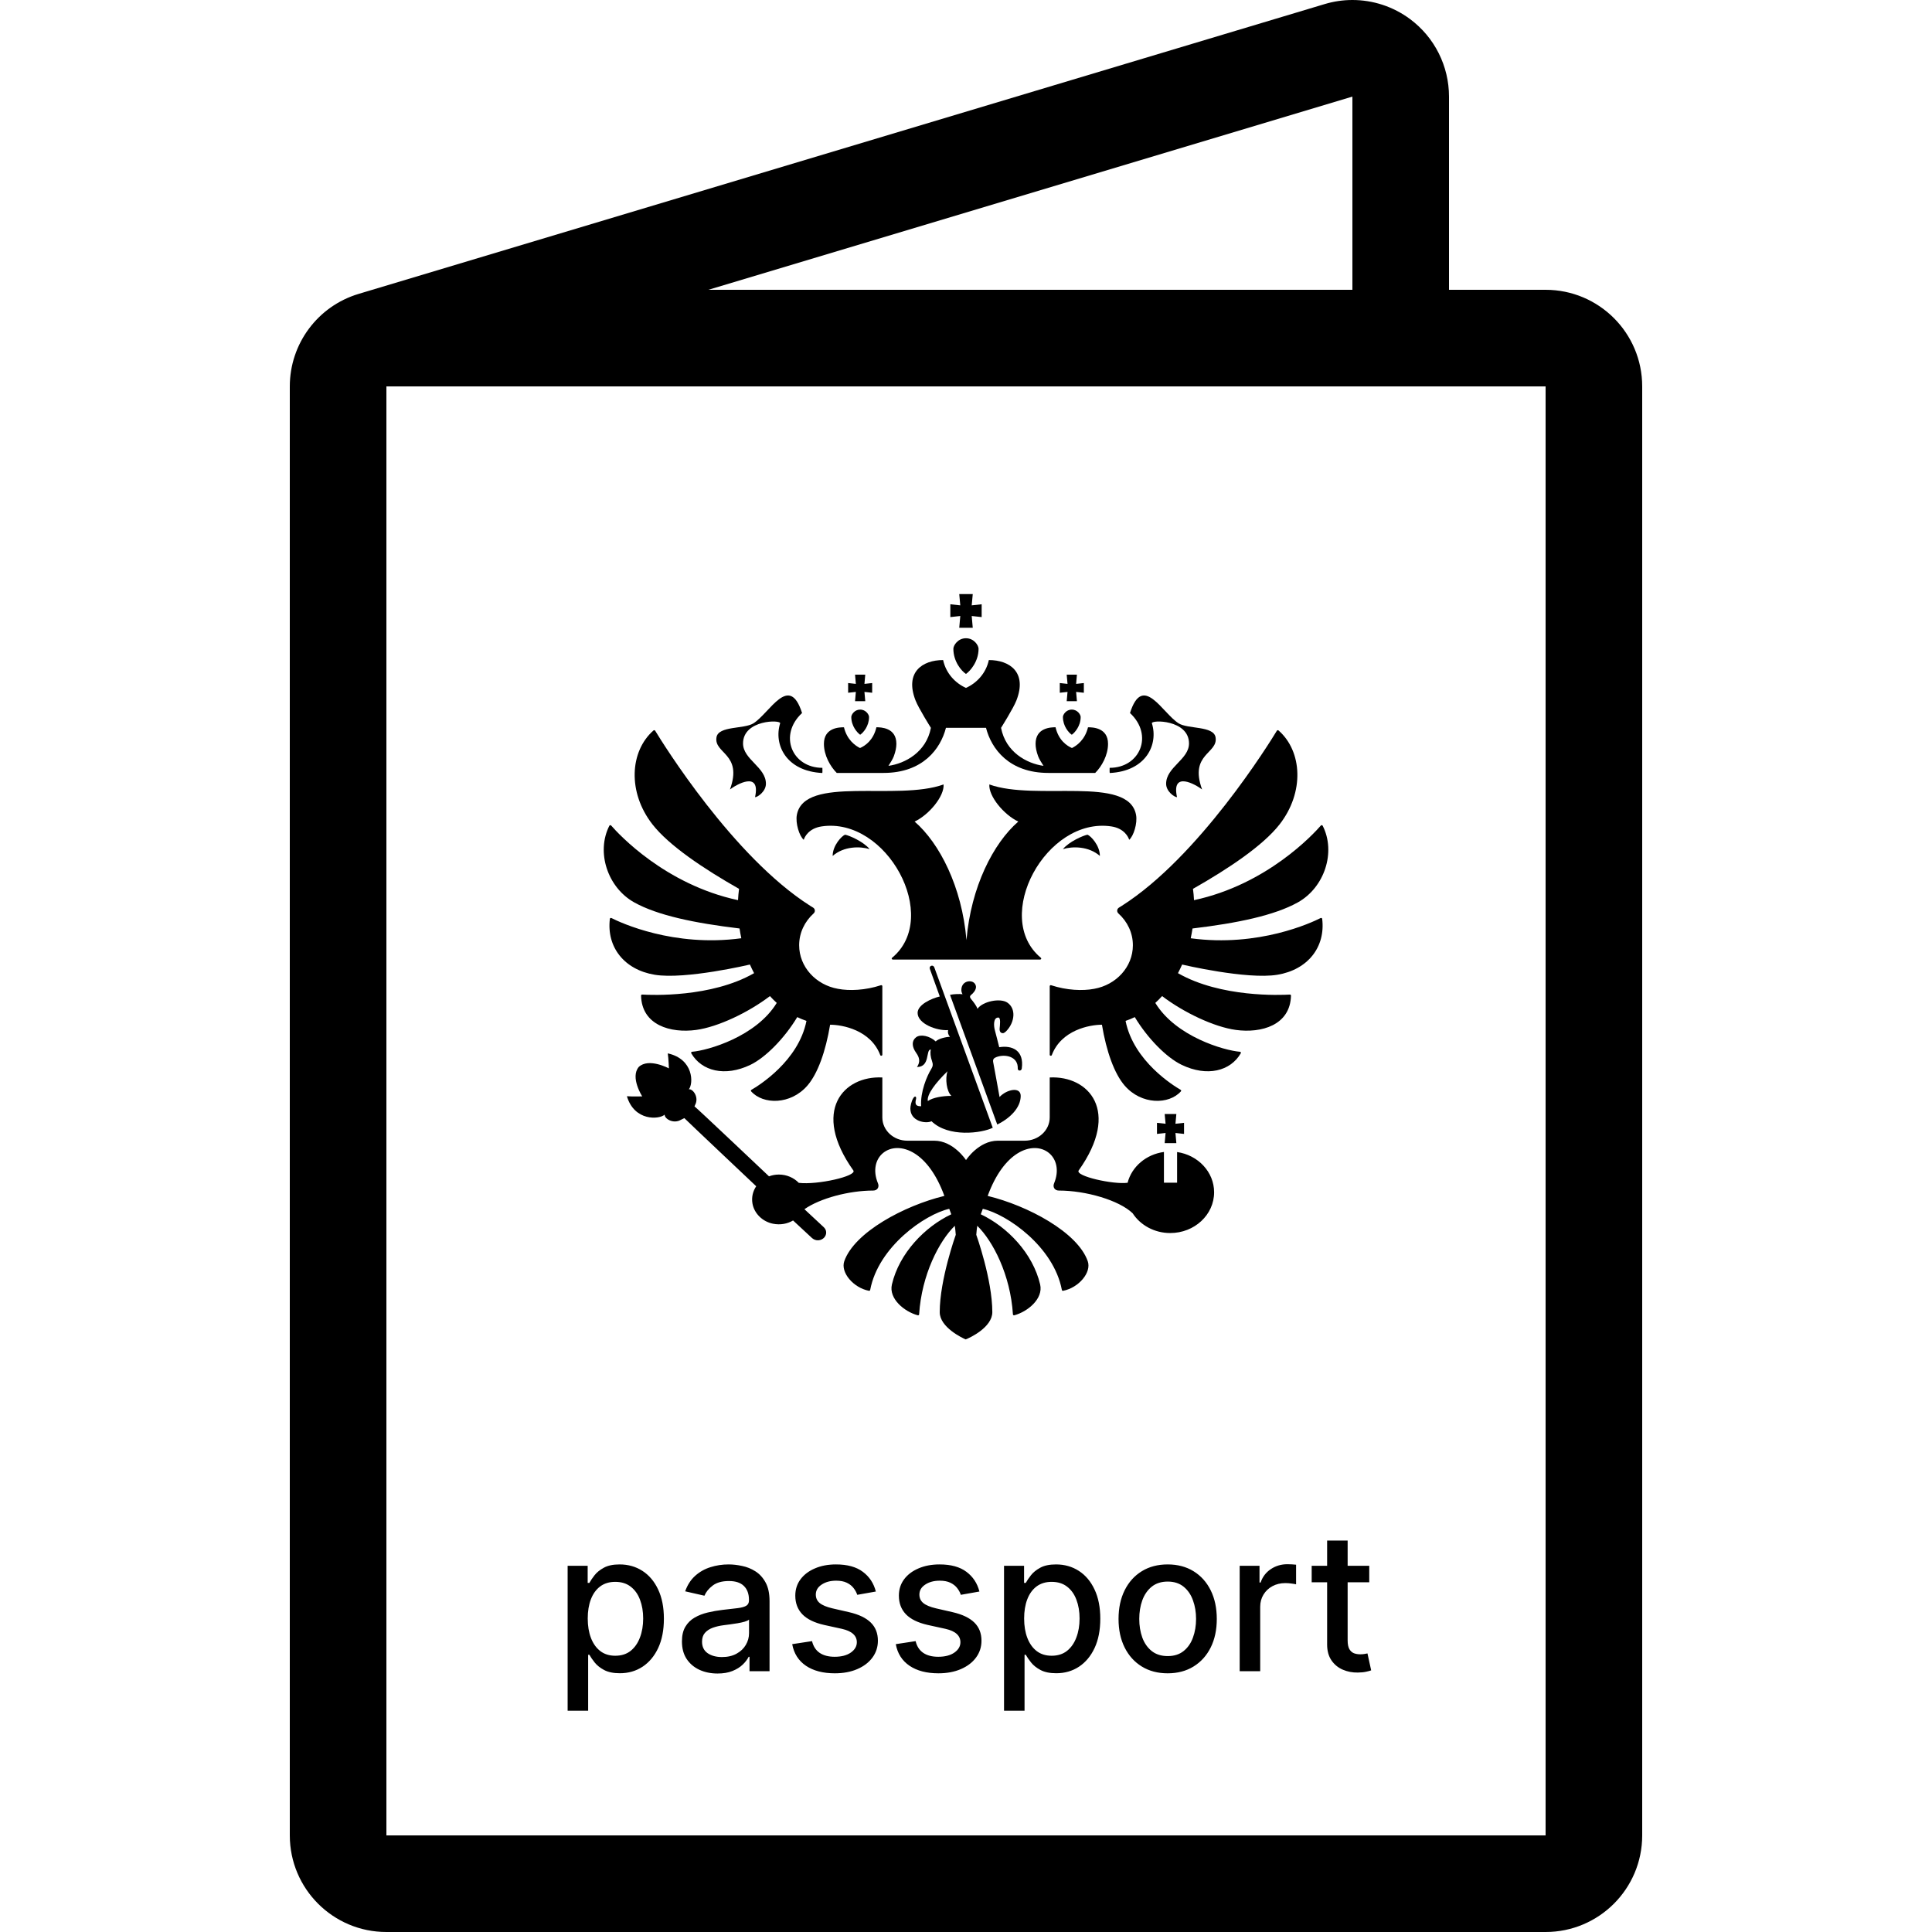 <svg width="800" height="800" viewBox="0 0 800 800" fill="none" xmlns="http://www.w3.org/2000/svg">
<path d="M640 120H600V40C600 27.359 594.027 15.453 583.88 7.906C576.894 2.706 568.506 0 560 0C556.147 0 552.28 0.559 548.506 1.694L148.506 121.694C131.586 126.759 120 142.333 120 160V760C120 782.094 137.906 800 160 800H640C662.094 800 680 782.094 680 760V160C680 137.906 662.094 120 640 120ZM560 40V120H293.333L560 40ZM640 760H160V160H640V760Z" fill="black"/>
<path d="M235.046 708.364V648.364H243.342V655.438H244.052C244.544 654.528 245.254 653.477 246.183 652.284C247.111 651.091 248.398 650.049 250.046 649.159C251.694 648.25 253.872 647.795 256.58 647.795C260.103 647.795 263.247 648.686 266.012 650.466C268.777 652.246 270.946 654.812 272.518 658.165C274.109 661.517 274.904 665.551 274.904 670.267C274.904 674.983 274.118 679.027 272.546 682.398C270.974 685.75 268.815 688.335 266.069 690.153C263.323 691.953 260.188 692.852 256.665 692.852C254.014 692.852 251.845 692.407 250.16 691.517C248.493 690.627 247.186 689.585 246.239 688.392C245.292 687.199 244.563 686.138 244.052 685.21H243.54V708.364H235.046ZM243.37 670.182C243.37 673.25 243.815 675.939 244.705 678.25C245.595 680.561 246.883 682.369 248.569 683.676C250.254 684.964 252.319 685.608 254.762 685.608C257.3 685.608 259.421 684.936 261.126 683.591C262.83 682.227 264.118 680.381 264.989 678.051C265.879 675.722 266.325 673.098 266.325 670.182C266.325 667.303 265.889 664.718 265.018 662.426C264.165 660.134 262.878 658.326 261.154 657C259.45 655.674 257.319 655.011 254.762 655.011C252.3 655.011 250.217 655.646 248.512 656.915C246.826 658.184 245.548 659.955 244.677 662.227C243.806 664.5 243.37 667.152 243.37 670.182ZM297.12 692.966C294.355 692.966 291.855 692.455 289.62 691.432C287.385 690.39 285.614 688.884 284.308 686.915C283.02 684.945 282.376 682.53 282.376 679.67C282.376 677.208 282.849 675.182 283.796 673.591C284.743 672 286.022 670.741 287.631 669.812C289.241 668.884 291.04 668.184 293.029 667.71C295.018 667.237 297.044 666.877 299.109 666.631C301.722 666.328 303.844 666.081 305.472 665.892C307.101 665.684 308.285 665.352 309.023 664.898C309.762 664.443 310.131 663.705 310.131 662.682V662.483C310.131 660.002 309.431 658.08 308.029 656.716C306.647 655.352 304.582 654.67 301.836 654.67C298.976 654.67 296.722 655.305 295.075 656.574C293.446 657.824 292.319 659.216 291.694 660.75L283.711 658.932C284.658 656.28 286.04 654.14 287.859 652.511C289.696 650.864 291.808 649.67 294.194 648.932C296.58 648.174 299.09 647.795 301.722 647.795C303.465 647.795 305.311 648.004 307.262 648.42C309.232 648.818 311.069 649.557 312.773 650.636C314.497 651.716 315.908 653.259 317.006 655.267C318.105 657.256 318.654 659.841 318.654 663.023V692H310.359V686.034H310.018C309.469 687.133 308.645 688.212 307.546 689.273C306.448 690.333 305.037 691.214 303.313 691.915C301.59 692.616 299.525 692.966 297.12 692.966ZM298.967 686.148C301.315 686.148 303.323 685.684 304.989 684.756C306.675 683.828 307.953 682.616 308.825 681.119C309.715 679.604 310.16 677.985 310.16 676.261V670.636C309.857 670.939 309.27 671.223 308.398 671.489C307.546 671.735 306.571 671.953 305.472 672.142C304.374 672.312 303.304 672.473 302.262 672.625C301.22 672.758 300.349 672.871 299.648 672.966C298.001 673.174 296.495 673.525 295.131 674.017C293.787 674.509 292.707 675.22 291.893 676.148C291.097 677.057 290.7 678.269 290.7 679.784C290.7 681.886 291.476 683.477 293.029 684.557C294.582 685.617 296.561 686.148 298.967 686.148ZM362.667 659.017L354.968 660.381C354.646 659.396 354.135 658.458 353.434 657.568C352.752 656.678 351.824 655.949 350.65 655.381C349.476 654.812 348.008 654.528 346.246 654.528C343.841 654.528 341.834 655.068 340.224 656.148C338.614 657.208 337.809 658.581 337.809 660.267C337.809 661.725 338.349 662.9 339.428 663.79C340.508 664.68 342.25 665.409 344.656 665.977L351.587 667.568C355.603 668.496 358.595 669.926 360.565 671.858C362.534 673.79 363.519 676.299 363.519 679.386C363.519 682 362.762 684.33 361.246 686.375C359.75 688.402 357.657 689.992 354.968 691.148C352.298 692.303 349.201 692.881 345.678 692.881C340.792 692.881 336.805 691.839 333.718 689.756C330.631 687.653 328.737 684.67 328.036 680.807L336.246 679.557C336.758 681.697 337.809 683.316 339.4 684.415C340.991 685.494 343.065 686.034 345.621 686.034C348.406 686.034 350.631 685.456 352.298 684.301C353.964 683.127 354.798 681.697 354.798 680.011C354.798 678.648 354.286 677.502 353.263 676.574C352.26 675.646 350.716 674.945 348.633 674.472L341.246 672.852C337.174 671.924 334.163 670.447 332.212 668.42C330.281 666.394 329.315 663.828 329.315 660.722C329.315 658.146 330.034 655.892 331.474 653.96C332.913 652.028 334.902 650.523 337.44 649.443C339.978 648.345 342.885 647.795 346.161 647.795C350.877 647.795 354.589 648.818 357.298 650.864C360.006 652.89 361.796 655.608 362.667 659.017ZM405.558 659.017L397.859 660.381C397.537 659.396 397.025 658.458 396.325 657.568C395.643 656.678 394.715 655.949 393.54 655.381C392.366 654.812 390.898 654.528 389.137 654.528C386.732 654.528 384.724 655.068 383.114 656.148C381.504 657.208 380.7 658.581 380.7 660.267C380.7 661.725 381.239 662.9 382.319 663.79C383.398 664.68 385.141 665.409 387.546 665.977L394.478 667.568C398.493 668.496 401.486 669.926 403.455 671.858C405.425 673.79 406.41 676.299 406.41 679.386C406.41 682 405.652 684.33 404.137 686.375C402.641 688.402 400.548 689.992 397.859 691.148C395.188 692.303 392.092 692.881 388.569 692.881C383.683 692.881 379.696 691.839 376.609 689.756C373.522 687.653 371.628 684.67 370.927 680.807L379.137 679.557C379.648 681.697 380.7 683.316 382.29 684.415C383.881 685.494 385.955 686.034 388.512 686.034C391.296 686.034 393.522 685.456 395.188 684.301C396.855 683.127 397.688 681.697 397.688 680.011C397.688 678.648 397.177 677.502 396.154 676.574C395.15 675.646 393.607 674.945 391.523 674.472L384.137 672.852C380.065 671.924 377.054 670.447 375.103 668.42C373.171 666.394 372.205 663.828 372.205 660.722C372.205 658.146 372.925 655.892 374.364 653.96C375.804 652.028 377.792 650.523 380.33 649.443C382.868 648.345 385.775 647.795 389.052 647.795C393.768 647.795 397.48 648.818 400.188 650.864C402.897 652.89 404.686 655.608 405.558 659.017ZM415.749 708.364V648.364H424.045V655.438H424.755C425.247 654.528 425.958 653.477 426.886 652.284C427.814 651.091 429.102 650.049 430.749 649.159C432.397 648.25 434.575 647.795 437.283 647.795C440.806 647.795 443.95 648.686 446.715 650.466C449.48 652.246 451.649 654.812 453.221 658.165C454.812 661.517 455.607 665.551 455.607 670.267C455.607 674.983 454.821 679.027 453.249 682.398C451.677 685.75 449.518 688.335 446.772 690.153C444.026 691.953 440.891 692.852 437.369 692.852C434.717 692.852 432.549 692.407 430.863 691.517C429.196 690.627 427.889 689.585 426.942 688.392C425.996 687.199 425.266 686.138 424.755 685.21H424.244V708.364H415.749ZM424.073 670.182C424.073 673.25 424.518 675.939 425.408 678.25C426.299 680.561 427.586 682.369 429.272 683.676C430.958 684.964 433.022 685.608 435.465 685.608C438.003 685.608 440.124 684.936 441.829 683.591C443.533 682.227 444.821 680.381 445.692 678.051C446.583 675.722 447.028 673.098 447.028 670.182C447.028 667.303 446.592 664.718 445.721 662.426C444.869 660.134 443.581 658.326 441.857 657C440.153 655.674 438.022 655.011 435.465 655.011C433.003 655.011 430.92 655.646 429.215 656.915C427.53 658.184 426.251 659.955 425.38 662.227C424.509 664.5 424.073 667.152 424.073 670.182ZM483.505 692.881C479.414 692.881 475.844 691.943 472.795 690.068C469.746 688.193 467.378 685.57 465.692 682.199C464.007 678.828 463.164 674.888 463.164 670.381C463.164 665.854 464.007 661.896 465.692 658.506C467.378 655.116 469.746 652.483 472.795 650.608C475.844 648.733 479.414 647.795 483.505 647.795C487.596 647.795 491.166 648.733 494.215 650.608C497.264 652.483 499.632 655.116 501.317 658.506C503.003 661.896 503.846 665.854 503.846 670.381C503.846 674.888 503.003 678.828 501.317 682.199C499.632 685.57 497.264 688.193 494.215 690.068C491.166 691.943 487.596 692.881 483.505 692.881ZM483.533 685.75C486.185 685.75 488.382 685.049 490.124 683.648C491.867 682.246 493.155 680.381 493.988 678.051C494.84 675.722 495.266 673.155 495.266 670.352C495.266 667.568 494.84 665.011 493.988 662.682C493.155 660.333 491.867 658.449 490.124 657.028C488.382 655.608 486.185 654.898 483.533 654.898C480.863 654.898 478.647 655.608 476.886 657.028C475.143 658.449 473.846 660.333 472.994 662.682C472.16 665.011 471.744 667.568 471.744 670.352C471.744 673.155 472.16 675.722 472.994 678.051C473.846 680.381 475.143 682.246 476.886 683.648C478.647 685.049 480.863 685.75 483.533 685.75ZM513.327 692V648.364H521.538V655.295H521.992C522.788 652.947 524.189 651.1 526.197 649.756C528.223 648.392 530.515 647.71 533.072 647.71C533.602 647.71 534.227 647.729 534.947 647.767C535.685 647.805 536.263 647.852 536.68 647.909V656.034C536.339 655.939 535.733 655.835 534.862 655.722C533.99 655.589 533.119 655.523 532.248 655.523C530.24 655.523 528.451 655.949 526.879 656.801C525.326 657.634 524.094 658.799 523.185 660.295C522.276 661.773 521.822 663.458 521.822 665.352V692H513.327ZM566.978 648.364V655.182H543.143V648.364H566.978ZM549.535 637.909H558.029V679.188C558.029 680.835 558.275 682.076 558.768 682.909C559.26 683.723 559.895 684.282 560.671 684.585C561.467 684.869 562.328 685.011 563.256 685.011C563.938 685.011 564.535 684.964 565.046 684.869C565.558 684.775 565.955 684.699 566.239 684.642L567.773 691.659C567.281 691.848 566.58 692.038 565.671 692.227C564.762 692.436 563.626 692.549 562.262 692.568C560.027 692.606 557.944 692.208 556.012 691.375C554.08 690.542 552.518 689.254 551.325 687.511C550.131 685.769 549.535 683.581 549.535 680.949V637.909Z" fill="black"/>
<g clip-path="url(#clip0_856_17)">
<path d="M344.785 354.428C349.478 350.316 356.225 350.407 360.091 351.6C357.563 348.492 351.648 345.935 349.915 345.627C348.589 346.122 344.785 350.03 344.785 354.428Z" fill="black"/>
<path d="M460.207 342.206C465.557 343.017 467.249 346.637 467.573 347.743C469.39 346.214 471.069 340.893 470.412 337.401C467.328 320.897 428.984 331.83 409.669 324.821C409.3 329.631 415.614 337.338 421.655 340.195C411.329 349.153 402.058 367.211 400.192 389.268C398.325 367.211 389.055 349.153 378.729 340.195C384.769 337.338 391.087 329.631 390.714 324.821C371.4 331.83 333.055 320.897 329.962 337.401C329.314 340.893 330.993 346.214 332.81 347.743C333.134 346.637 334.83 343.017 340.176 342.206C367.193 338.124 389.749 379.761 369.388 396.598C369.076 396.855 369.251 397.324 369.67 397.324H430.717C431.132 397.324 431.307 396.855 430.999 396.598C410.634 379.761 433.191 338.124 460.207 342.206Z" fill="black"/>
<path d="M423.1 442.42C424.14 434.909 419.064 432.746 413.756 433.629C413.095 431.043 412.554 428.785 411.939 426.548C411.448 424.74 411.27 421.34 413.365 421.34C414.495 421.34 414.043 424.503 413.934 425.863C413.839 427.06 414.271 427.783 415.24 427.817C415.847 427.841 416.603 427.069 417.053 426.557C420.091 423.119 420.797 417.798 417.236 415.233C414.259 413.076 406.797 414.68 404.743 417.748C404.435 416.593 402.956 414.685 402.245 413.853C401.554 413.043 401.376 412.485 402.332 411.774C402.782 411.429 404.14 410.079 404.14 408.681C404.14 407.855 403.5 406.328 401.463 406.328C399.858 406.328 398.076 407.438 398.076 409.92C398.076 410.469 398.209 411.06 398.566 411.695C397.551 411.529 394.796 411.595 393.378 411.945L412.945 465.642C418.549 462.877 422.651 458.5 422.651 453.802C422.651 449.799 416.757 451.125 413.893 454.251C412.97 449.171 412.151 444.487 411.257 439.814C411.012 438.525 411.664 438.064 412.7 437.673C416.175 436.384 421.621 437.428 421.434 442.446C421.392 443.58 422.984 443.58 423.1 442.42Z" fill="black"/>
<path d="M476.984 299.527C476.498 297.972 492.341 297.93 492.341 307.845C492.341 314.492 482.866 317.638 482.866 324.536C482.866 327.744 486.321 330.101 487.381 330.101C484.941 319.031 495.03 324.822 497.757 326.893C492.341 312.006 504.533 312.101 503.332 305.271C502.496 300.504 491.9 301.941 488.062 299.527C481.262 295.244 473.209 278.575 467.905 295.244C477.795 304.427 472.042 317.943 459.483 317.943C459.483 317.943 459.412 319.925 459.529 320.083C474.507 319.348 479.723 308.344 476.984 299.527Z" fill="black"/>
<path d="M450.313 345.627C448.571 345.939 442.668 348.492 440.132 351.605C444.002 350.407 450.749 350.316 455.438 354.428C455.438 350.03 451.639 346.126 450.313 345.627Z" fill="black"/>
<path d="M392.338 443.58C391.306 446.657 391.947 451.953 393.967 453.778C390.454 453.778 386.286 454.435 384.194 455.923H384.19C383.691 453.187 387.494 448.299 392.338 443.58ZM378.208 454.671C377.369 455.935 376.961 458.097 376.961 459.02C376.961 464.341 383.3 465.413 385.724 464.287C392.724 471.063 406.476 469.255 411.077 466.981L386.867 400.551C386.373 399.295 384.598 399.894 385.034 401.199L389.141 412.618C385.62 413.458 379.962 416.024 379.962 419.424C379.962 423.947 387.969 426.894 392.595 426.54C392.366 427.571 392.632 428.49 393.352 429.334C391.673 429.334 388.504 430.116 387.461 431.234C385.008 428.947 381.168 428.116 379.343 429.508C377.506 430.914 377.452 433.287 379.368 435.973C380.702 437.831 381.201 439.664 379.704 441.822C385.283 441.822 383.226 434.568 385.412 434.568C385.126 435.973 385.304 437.598 385.935 439.406C386.36 440.604 386.36 441.456 385.636 442.612C383.837 445.488 381.039 452.098 381.417 458.076C379.588 458.064 378.657 457.619 379.301 455.12C379.543 454.189 378.969 453.524 378.208 454.671Z" fill="black"/>
<path d="M546.84 380.143C543.099 382.038 521.158 392.314 493.052 388.515C493.343 387.172 493.589 385.826 493.792 384.466C512.494 382.23 527.701 379.058 537.396 373.666C548.441 367.517 553.271 352.843 547.692 341.923C547.551 341.649 547.152 341.599 546.948 341.827C543.893 345.345 524.683 366.246 494.415 372.739C494.341 371.172 494.195 369.609 493.988 368.054C508.686 359.715 523.037 350.112 529.875 341.328C540.205 328.047 539.254 311.111 529.423 302.472C529.322 302.385 529.189 302.343 529.052 302.365C528.919 302.38 528.802 302.46 528.728 302.572C525.618 307.702 496.507 354.755 464.543 375.067C464.156 375.317 463.761 375.562 463.366 375.799C462.448 376.356 462.348 377.544 463.13 378.255C466.812 381.594 469.103 386.241 469.103 391.4C469.103 400.372 462.19 407.833 453.049 409.45C448.406 410.352 441.696 410.09 435.256 407.962C434.966 407.867 434.666 408.057 434.666 408.349V436.762C434.666 437.22 435.365 437.332 435.526 436.895C439.443 426.523 451.161 424.319 456.287 424.319C458.132 435.406 461.429 444.589 465.706 449.533C472.678 457.564 484.061 457.448 488.994 451.898C489.077 451.806 489.111 451.682 489.09 451.561C489.07 451.441 488.994 451.333 488.887 451.274C485.985 449.607 469.394 439.423 466.072 422.732C467.387 422.279 468.663 421.767 469.889 421.161C475.243 430.024 483.038 437.918 489.315 440.932C499.857 445.991 509.506 443.529 513.787 436.13C513.942 435.868 513.754 435.544 513.438 435.515C506.916 434.991 486.903 429.258 478.385 415.282C479.359 414.388 480.315 413.454 481.204 412.46C490.121 419.249 502.726 425.247 511.755 426.473C522.314 427.908 534.277 424.541 534.568 412.26C534.572 412.011 534.352 411.812 534.094 411.828C530.341 412.052 505.481 413.134 487.773 402.969C488.388 401.797 488.957 400.608 489.489 399.399C489.489 399.399 516.253 405.721 528.932 403.626C541.535 401.548 548.915 392.153 547.489 380.467C547.451 380.176 547.111 380.006 546.84 380.143Z" fill="black"/>
<path d="M310.527 399.397C311.059 400.606 311.633 401.799 312.252 402.968C294.548 413.128 269.701 412.055 265.93 411.826C265.664 411.81 265.444 412.022 265.448 412.262C265.743 424.539 277.707 427.909 288.266 426.472C297.287 425.249 309.9 419.247 318.812 412.463C319.706 413.455 320.658 414.387 321.631 415.285C313.109 429.257 293.101 434.99 286.578 435.513C286.267 435.542 286.08 435.867 286.229 436.128C290.511 443.528 300.164 445.989 310.706 440.934C316.979 437.916 324.774 430.022 330.128 421.163C331.358 421.766 332.639 422.278 333.944 422.73C330.622 439.421 314.032 449.61 311.134 451.277C311.026 451.335 310.951 451.439 310.931 451.56C310.91 451.68 310.943 451.805 311.022 451.896C315.956 457.45 327.343 457.562 334.314 449.531C338.596 444.588 341.884 435.405 343.73 424.318C348.859 424.318 360.574 426.522 364.49 436.894C364.66 437.33 365.355 437.218 365.355 436.76V408.347C365.355 408.056 365.051 407.865 364.76 407.96C358.321 410.088 351.616 410.35 346.976 409.449C337.831 407.831 330.914 400.37 330.914 391.399C330.914 386.239 333.208 381.588 336.887 378.246C337.673 377.543 337.569 376.354 336.659 375.797C336.259 375.556 335.86 375.315 335.47 375.065C303.527 354.762 274.427 307.742 271.293 302.579C271.147 302.337 270.798 302.288 270.582 302.475C260.767 311.117 259.811 328.05 270.146 341.327C276.98 350.106 291.33 359.713 306.025 368.052C305.817 369.607 305.676 371.17 305.601 372.738C275.359 366.244 256.161 345.38 253.077 341.842C252.873 341.601 252.461 341.651 252.32 341.926C246.758 352.846 251.589 367.516 262.626 373.665C272.316 379.052 287.522 382.224 306.229 384.464C306.428 385.82 306.674 387.171 306.965 388.509C278.888 392.309 256.959 382.054 253.189 380.146C252.906 380.004 252.57 380.179 252.532 380.474C251.115 392.16 258.489 401.546 271.089 403.624C283.764 405.72 310.527 399.397 310.527 399.397Z" fill="black"/>
<path d="M302.263 326.893C304.986 324.822 315.08 319.031 312.644 330.101C313.7 330.101 317.154 327.744 317.154 324.536C317.154 317.638 307.676 314.492 307.676 307.845C307.676 297.93 323.518 297.972 323.032 299.527C320.297 308.344 325.518 319.352 340.496 320.083C340.604 319.925 340.533 317.943 340.533 317.943C327.983 317.943 322.23 304.427 332.115 295.244C326.807 278.575 318.759 295.244 311.953 299.527C308.117 301.946 297.52 300.504 296.689 305.271C295.492 312.101 307.676 312.006 302.263 326.893Z" fill="black"/>
<path d="M440.132 296.89C440.132 300.682 442.543 303.426 443.806 304.241C444.988 303.426 447.481 300.682 447.481 296.89C447.481 295.935 446.176 293.827 443.806 293.827C441.433 293.827 440.132 295.935 440.132 296.89Z" fill="black"/>
<path d="M393.514 255.523L397.635 255.074L397.202 259.946H402.797L402.365 255.074L406.485 255.523V250.214L402.365 250.664L402.797 245.999H397.202L397.635 250.664L393.514 250.214V255.523Z" fill="black"/>
<path d="M394.769 268.631C394.769 274.014 398.195 277.909 399.987 279.069C401.662 277.909 405.204 274.014 405.204 268.631C405.204 267.276 403.354 264.283 399.987 264.283C396.619 264.283 394.769 267.276 394.769 268.631Z" fill="black"/>
<path d="M365.857 320.054C382.153 320.054 389.478 310.056 391.694 301.385C395.36 301.385 398.618 301.385 408.288 301.385C410.503 310.056 417.828 320.054 434.129 320.054H453.505C456.227 317.331 458.813 312.716 458.813 308.007C458.813 301.227 452.319 301.152 450.52 301.156C449.264 306.377 445.81 308.797 443.868 309.744C441.806 308.851 438.327 306.56 437.076 301.139C435.213 301.169 428.811 301.252 428.811 308.007C428.811 309.482 429.144 311.204 429.879 313.178C430.271 314.225 431.205 315.768 432.091 317.119C425.216 316.175 416.44 311.47 414.515 301.385C414.515 301.385 419.595 293.316 420.872 290.049C425.452 278.304 418.011 273.316 409.456 273.316C408.263 278.882 404.343 282.898 399.983 284.848C395.626 282.898 391.718 278.882 390.525 273.316C381.97 273.316 374.533 278.304 379.109 290.049C380.386 293.316 385.47 301.385 385.47 301.385C383.541 311.47 374.765 316.175 367.889 317.119C368.775 315.768 369.71 314.225 370.101 313.178C370.837 311.204 371.169 309.482 371.169 308.007C371.169 301.252 364.768 301.169 362.906 301.139C361.654 306.56 358.174 308.851 356.117 309.744C354.176 308.797 350.721 306.377 349.466 301.156C347.661 301.152 341.168 301.227 341.168 308.007C341.168 312.716 343.754 317.331 346.477 320.054H365.857Z" fill="black"/>
<path d="M448.796 282.834L445.595 283.183L445.931 279.351H441.7L442.041 283.183L438.84 282.834V286.855L442.041 286.505L441.7 290.338H445.931L445.595 286.505L448.796 286.855V282.834Z" fill="black"/>
<path d="M358.284 279.351H354.056L354.389 283.183L351.192 282.834V286.855L354.389 286.505L354.056 290.338H358.284L357.948 286.505L361.148 286.855V282.834L357.948 283.183L358.284 279.351Z" fill="black"/>
<path d="M352.502 296.89C352.502 300.682 354.996 303.426 356.177 304.241C357.44 303.426 359.856 300.682 359.856 296.89C359.856 295.935 358.55 293.827 356.177 293.827C353.807 293.827 352.502 295.935 352.502 296.89Z" fill="black"/>
<path d="M479.08 469.529L482.642 469.143L482.269 473.35H487.103L486.729 469.143L490.287 469.529V464.94L486.729 465.326L487.103 461.298H482.269L482.642 465.326L479.08 464.94V469.529Z" fill="black"/>
<path d="M487.409 477.032V489.723H484.57H484.566H481.96V477.003C474.572 477.992 468.624 483.109 466.911 489.761C461.012 490.559 445.103 487.021 446.654 484.668C464.18 460.017 450.773 445.342 434.664 446.157V462.715C434.664 468.032 430.025 472.338 424.309 472.338H413.185C405.204 472.338 400.007 480.362 400.007 480.362C400.007 480.362 394.811 472.338 386.833 472.338H375.705C369.985 472.338 365.358 468.032 365.358 462.715V446.157C349.245 445.342 335.826 460.021 353.361 484.672C354.899 487 338.462 490.733 330.755 489.79C328.722 487.686 325.791 486.356 322.511 486.356C321.119 486.356 319.734 486.605 318.429 487.092C318.429 487.092 288.132 458.408 287.575 458.125L287.825 457.543C289.55 454.318 286.91 450.801 285.239 451.05C287.18 448.722 287.272 438.538 276.509 436.18C276.825 438.226 276.983 442.404 276.983 442.404C276.983 442.404 268.677 437.914 264.508 441.789C260.846 446.124 265.93 453.993 265.93 453.993C265.93 453.993 261.681 454.097 259.586 453.923C262.666 464.336 272.997 463.6 275.229 461.543C275.083 463.201 278.821 465.562 281.984 463.667L283.377 462.993C283.622 463.326 313.129 491.203 313.129 491.203C311.774 493.215 311.129 495.68 311.574 498.316C312.272 502.427 315.698 505.836 320.075 506.717C323.164 507.341 326.07 506.738 328.398 505.375L336.209 512.625C336.907 513.256 337.847 513.651 338.894 513.577C340.807 513.448 342.237 511.897 342.091 510.122C342.029 509.32 341.621 508.634 341.056 508.114C340.931 507.973 333.099 500.706 333.099 500.706C339.559 496.175 351.594 492.982 361.587 492.982C363.342 492.982 364.165 491.498 363.562 490.039C359.035 479.156 368.767 471.274 378.832 477.693C383.226 480.49 387.686 486.003 391.044 495.198C374.529 499.201 353.793 510.218 349.595 522.24C347.982 526.883 353.315 533.214 359.796 534.491C359.912 534.516 360.033 534.495 360.128 534.428C360.228 534.366 360.3 534.262 360.32 534.15C363.708 516.195 383.013 502.818 393.061 500.548C393.563 501.899 393.397 501.463 393.905 502.81C382.963 507.985 372.355 518.898 369.32 531.872C367.931 537.812 374.558 543.171 380.029 544.634C380.302 544.709 380.573 544.517 380.59 544.251C381.629 527.843 388.875 513.909 395.364 507.57C395.543 508.808 395.676 510.055 395.763 511.303C395.763 511.303 389.12 529.822 389.12 543.333C389.12 549.618 398.461 554.004 399.841 554.619C401.566 554.004 410.898 549.618 410.898 543.333C410.898 529.818 404.256 511.303 404.256 511.303C404.343 510.055 404.48 508.808 404.659 507.57C411.144 513.909 418.394 527.839 419.433 544.247C419.446 544.513 419.719 544.709 419.99 544.634C425.465 543.171 432.088 537.812 430.703 531.872C427.664 518.898 417.059 507.985 406.118 502.81C406.621 501.463 406.455 501.899 406.958 500.548C417.01 502.818 436.31 516.195 439.699 534.15C439.719 534.262 439.79 534.366 439.89 534.428C439.985 534.491 440.107 534.516 440.223 534.491C446.695 533.214 452.042 526.883 450.415 522.244C446.234 510.218 425.49 499.201 408.974 495.202C412.341 486.003 416.801 480.49 421.191 477.693C431.251 471.274 440.983 479.16 436.456 490.043C435.85 491.498 436.672 492.982 438.431 492.982C449.63 492.982 463.398 496.994 469.01 502.394C472.186 507.295 477.969 510.575 484.574 510.575C494.606 510.575 502.736 503.018 502.736 493.702C502.736 485.275 496.089 478.295 487.409 477.032Z" fill="black"/>
</g>
<defs>
<clipPath id="clip0_856_17">
<rect width="300" height="308.62" fill="white" transform="translate(250 246)"/>
</clipPath>
</defs>
</svg>
